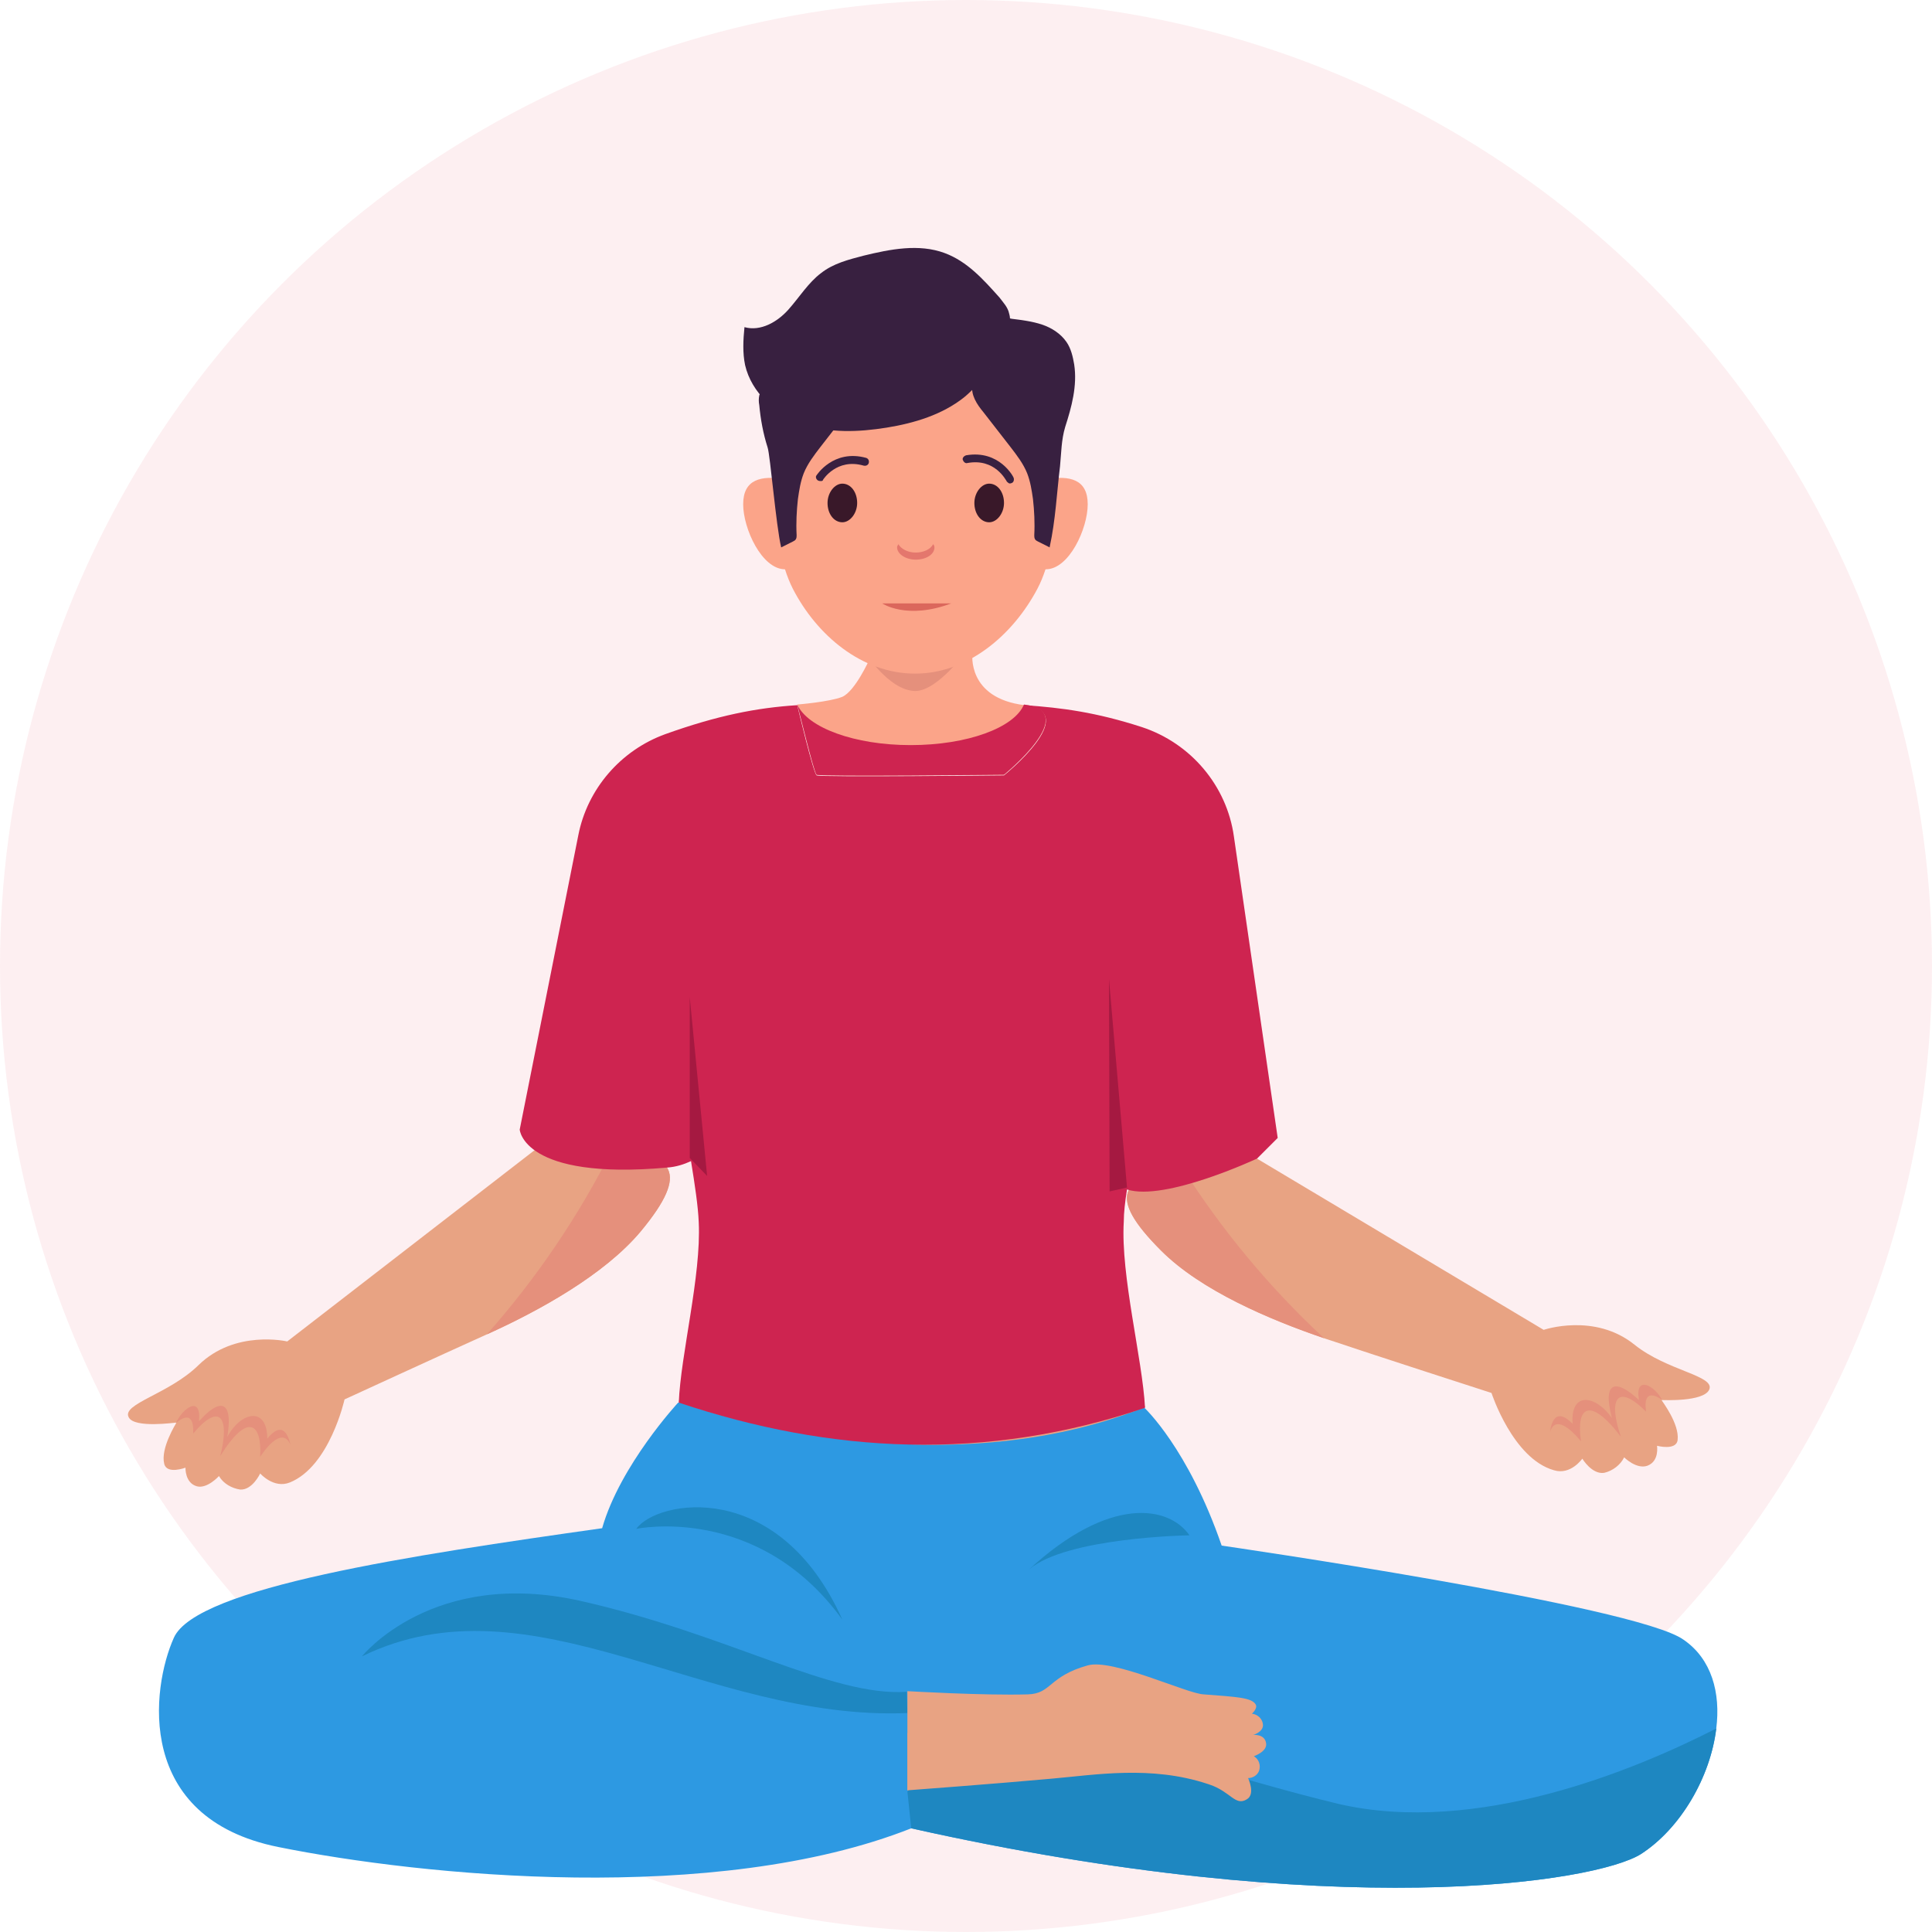 <?xml version="1.0" encoding="utf-8"?>
<!-- Generator: Adobe Illustrator 25.0.0, SVG Export Plug-In . SVG Version: 6.00 Build 0)  -->
<svg version="1.1" id="Layer_1" xmlns="http://www.w3.org/2000/svg" xmlns:xlink="http://www.w3.org/1999/xlink" x="0px" y="0px"
	 viewBox="0 0 300 300" style="enable-background:new 0 0 300 300;" xml:space="preserve">
<style type="text/css">
	.st0{opacity:8.000000e-02;fill:#E13856;enable-background:new    ;}
	.st1{fill:#FBA489;}
	.st2{fill:#A0B2CF;}
	.st3{fill:#2D99E2;}
	.st4{fill:#E8A383;}
	.st5{fill:#E5907C;}
	.st6{fill:#1E87C1;}
	.st7{fill:#391829;}
	.st8{fill:#382040;}
	.st9{fill:#E4776D;}
	.st10{fill:#DB675C;}
	.st11{fill:#CE2450;}
	.st12{fill:#A51941;}
</style>
<g>
	<g id="OBJECTS">
		<g id="Page-1">
			<g id="For-you-and-your-partner-Copy-4">
				<g id="Group-4">
					<circle id="Mask-Copy-2" class="st0" cx="150" cy="150" r="150"/>
				</g>
			</g>
		</g>
	</g>
</g>
<g>
	<path class="st1" d="M155.9,120.3c0,0-28.7,0.3-29.1,0c-0.4-0.3-2.8-10.3-3-10.9c0,0,0,0,0,0c0,0,5-0.4,7-1.2
		c2-0.9,4.2-5.8,4.2-5.8l16-0.9c0,0-0.9,6.9,8.1,8C168.1,110.4,155.9,120.3,155.9,120.3z"/>
	<g id="OBJECTS_2_">
		<path class="st2" d="M246.2,257.5c-0.1-0.2-0.3-0.3-0.4-0.2c-0.1,0-0.2,0.1-0.2,0.2c-0.6,2.3-0.8,4.6-1.3,6.9
			c-0.5,2.3-1.5,4.4-1.8,6.8c0,0.4,0.4,0.7,0.6,0.4c1.6-1.9,2.6-4.2,3-6.7C246.8,262.5,246.9,259.9,246.2,257.5z"/>
		<path class="st3" d="M266.5,268.4c-0.9,7.5-5.5,15.5-11.7,19.5c-7,4.4-47.2,10.8-113.3-4l0,0c-30.4,12-76,7.4-98.3,2.9
			S23.5,262.1,27,254.3c3.5-7.8,36.8-12.8,66.5-17c2.8-9.8,11.8-19.5,11.8-19.5s51.9-1.3,72.4,0.8c0,0,6.8,6.3,12,21.4
			c0,0,64.3,9.3,71.7,14.6C265.8,257.6,267.2,262.9,266.5,268.4z"/>
		<path class="st4" d="M177.8,218.5c-34.2,13.6-72.4-0.8-72.4-0.8l1.8-7.6l3.8-16.2l32.6-1l26.7-0.8L177.8,218.5z"/>
		<path class="st5" d="M168.2,215.9c-22.8,11.5-49.4,0.4-61.1-5.9l3.8-16.2l32.6-1C153.1,199,161.5,206.8,168.2,215.9z"/>
		<polygon class="st5" points="173.2,151.4 171,135.7 170.1,153.3 		"/>
		<path class="st5" d="M151.7,98.9c-1.6,2.3-6.1,8.4-9.6,8.4c-4.1-0.1-7.9-5.9-9.5-8.5c3.6,2,7.2,3.5,9.5,3.5
			C145.6,102,148.9,100.8,151.7,98.9z"/>
		<path class="st4" d="M99.5,191.2c-5.6,6.7-15.7,12.3-23.9,16c-7.1,3.2-22.1,10.1-22.1,10.1s-2.3,10.4-8.5,12.9
			c-2.5,1-4.6-1.4-4.6-1.4s-1.2,2.6-3.1,2.5c-1.3-0.2-2.6-0.9-3.3-2.1c0,0-1.8,2-3.4,1.6c-1.9-0.5-1.8-2.9-1.8-2.9s-2.9,1.1-3.3-0.6
			c-0.6-2.4,1.8-6.2,1.9-6.4c-0.3,0-6.5,0.9-7.4-0.8c-1.2-2.1,6.2-3.6,10.8-8.1c5.7-5.6,13.8-3.7,13.8-3.7l38.8-30
			c4.5,0,8.4,0,11.6,0.3C104.5,179.2,107.3,181.8,99.5,191.2z"/>
		<path class="st5" d="M27.3,221c0,0,2.9-2.8,2.7,1.6c4.2-5,5.7-2.4,4.2,3.5c4.2-6.8,6.5-5.2,6.2,0.1c3.7-5.4,4.7-1.8,4.7-1.8
			s-0.7-4.6-3.6-1c0-5-4-4.3-6.2-0.3c1-6.2-1.5-5.7-4.4-2.4C31.3,216.5,28.3,218.7,27.3,221z"/>
		<path class="st5" d="M99.5,191.2c-5.6,6.7-15.7,12.3-23.9,16c7.7-8.7,14.2-18.3,19.4-28.6C104.5,179.2,107.3,181.8,99.5,191.2z"/>
		<path class="st4" d="M180.3,194.2c6.2,6.2,16.8,10.7,25.3,13.6c7.4,2.5,26,8.5,26,8.5s3.3,10.2,9.7,12c2.6,0.8,4.4-1.8,4.4-1.8
			s1.5,2.5,3.4,2.2c1.3-0.3,2.5-1.2,3.1-2.4c0,0,1.9,1.9,3.6,1.3c1.9-0.7,1.5-3.1,1.5-3.1s3,0.8,3.2-0.9c0.3-2.5-2.4-6-2.5-6.2
			c0.3,0,6.5,0.3,7.4-1.6c1-2.2-6.5-2.9-11.6-7c-6.2-5-14.1-2.3-14.1-2.3l-44.7-26.7c-4.5,0.4-8.4,0.8-11.5,1.4
			C174.1,182.8,171.7,185.6,180.3,194.2z"/>
		<path class="st5" d="M258.1,217.4c0,0-3.1-2.5-2.5,1.8c-4.6-4.6-5.9-1.8-3.9,3.9c-4.9-6.4-7-4.6-6.2,0.7c-4.2-5-4.8-1.4-4.8-1.4
			s0.3-4.6,3.5-1.3c-0.4-5,3.5-4.6,6.1-0.9c-1.6-6.1,0.9-5.9,4.2-2.8C253.8,213.4,257,215.2,258.1,217.4z"/>
		<path class="st5" d="M180.3,194.2c6.2,6.2,16.8,10.7,25.3,13.6c-8.5-7.9-15.9-16.8-22.1-26.6C174.1,182.8,171.7,185.6,180.3,194.2
			z"/>
		<path class="st5" d="M187.5,277c-8.8-2.9-17.4-1.4-24.3-0.8c-8.8,0.8-22.3,1.8-22.3,1.8v-8.9c5.4,1,18,3.3,24,4
			C171.8,274,181.5,269.8,187.5,277z"/>
		<path class="st6" d="M140.9,266c-31.3,1.3-58.3-21.7-84.7-8.8c0,0,11-13.8,34-8.6c23,5.2,38.9,14.9,50.6,14.1L140.9,266z"/>
		<path class="st6" d="M266.5,268.4c-0.9,7.5-5.5,15.5-11.7,19.5c-7,4.4-47.2,10.8-113.3-4l0,0l-0.6-5.7
			c12.6-17.7,36.6-5.4,66.9,1.9C229.3,285.1,254,274.8,266.5,268.4z"/>
		<path class="st4" d="M194.7,272.7c0.8,0.5,1.1,1.4,0.8,2.3c-0.3,0.7-1,1.1-1.7,1.1c0,0,1.2,2.5-0.2,3.3c-1.8,1.1-2.5-1.2-5.8-2.3
			l-0.3-0.1c-8.8-2.9-17.4-1.4-24.3-0.8c-8.8,0.8-22.3,1.8-22.3,1.8v-15.4c0,0,11.8,0.7,18.7,0.5c3.7-0.1,3.2-2.8,9.3-4.5
			c3.9-1.1,15.4,4.4,18,4.5c5.2,0.4,7.5,0.5,8.1,1.6c0.3,0.6-0.6,1.4-0.6,1.4c0.9,0.1,1.6,0.8,1.7,1.6c0.2,1.2-1.5,1.7-1.5,1.7
			s1.8-0.2,2,1.3C196.8,272,194.7,272.7,194.7,272.7z"/>
		<path class="st6" d="M184.7,238.4c0,0-19.1,0.3-24.9,5.3C172.3,232.2,181.5,233.8,184.7,238.4z"/>
		<path class="st6" d="M98.8,237.4c0,0,18.9-4,32,14.1C120.9,229.4,102,232.9,98.8,237.4z"/>
		<g>
			<path class="st1" d="M128.4,81.4c0,3.9-2.9,7-6.5,7c-3.6,0-6.5-6.3-6.5-10.1c0-3.9,2.8-4.5,6.5-3.9
				C125.5,75,128.4,77.6,128.4,81.4z"/>
			<path class="st1" d="M155.9,81.4c0,3.9,2.9,7,6.5,7c3.6,0,6.5-6.3,6.5-10.1c0-3.9-2.8-4.5-6.5-3.9
				C158.9,75,155.9,77.6,155.9,81.4z"/>
		</g>
		<path class="st1" d="M162.6,61.9c-2.5-7.2-20.5-7.5-20.5-7.5s-18,0.2-20.5,7.5c-2.5,7.2-2.2,22.2,1.5,29.5
			c3.7,7.2,10.7,13.2,19,13.2c8.2,0,15.2-6,19-13.2C164.9,84.2,165.1,69.2,162.6,61.9z"/>
		<g>
			<path class="st7" d="M133.1,78.1c0,1.6-1.1,3-2.3,3c-1.3,0-2.3-1.3-2.3-3c0-1.6,1.1-3,2.3-3C132.1,75.1,133.1,76.4,133.1,78.1z"
				/>
			<path class="st7" d="M155.9,78.1c0,1.6-1.1,3-2.3,3c-1.3,0-2.3-1.3-2.3-3c0-1.6,1.1-3,2.3-3C154.9,75.1,155.9,76.4,155.9,78.1z"
				/>
		</g>
		<path class="st8" d="M127.2,57c1.2-0.1,2.5-0.2,3.6,0.2c1.2,0.4,2.2,1.3,2.5,2.5c0.3,1.6-0.7,3.1-1.7,4.3
			c-1.4,1.8-2.8,3.6-4.2,5.4c-1,1.3-2,2.6-2.6,4.1c-0.5,1.3-0.7,2.6-0.9,4c-0.2,1.8-0.3,3.7-0.2,5.6c0,0.2,0,0.4-0.1,0.6
			c-0.1,0.2-0.3,0.3-0.5,0.4c-0.6,0.3-1.2,0.6-1.8,0.9c-0.8-3.4-1.7-14.3-2.1-15.5c-0.7-2.2-1.1-4.4-1.3-6.6c-0.1-0.5-0.1-1,0-1.5
			c0.3-1.1,1.2-1.9,2.3-2.5C122.3,57.8,124.8,57.3,127.2,57z"/>
		<path class="st8" d="M153,48.9c-0.1,0-0.2,0.1-0.3,0.2c-0.4,0.5,0.2,2.1,0.3,2.6c0.1,0.7,1.5,5.2,0.5,5.5
			c-1.2,0.4-2.2,1.3-2.5,2.5c-0.3,1.6,0.7,3.1,1.7,4.3c1.4,1.8,2.8,3.6,4.2,5.4c1,1.3,2,2.6,2.6,4.1c0.5,1.3,0.7,2.6,0.9,4
			c0.2,1.8,0.3,3.7,0.2,5.6c0,0.2,0,0.4,0.1,0.6c0.1,0.2,0.3,0.3,0.5,0.4c0.6,0.3,1.2,0.6,1.8,0.9c0,0,0-0.2,0-0.1
			c0.9-4.1,1.1-8.4,1.6-12.5c0.2-2.1,0.2-4.1,0.8-6.1c1-3.1,1.9-6.4,1.4-9.7c-0.2-1.2-0.5-2.5-1.2-3.5c-0.9-1.3-2.3-2.2-3.8-2.7
			c-1.5-0.5-3.1-0.7-4.7-0.9C156.5,49.4,153.9,48.7,153,48.9z"/>
		<path class="st8" d="M155.2,46.2c-2.5-2.8-5-5.6-8.5-6.9c-4-1.5-8.5-0.6-12.6,0.4c-2.3,0.6-4.7,1.2-6.6,2.7
			c-2,1.5-3.4,3.8-5.1,5.7c-1.7,1.9-4.3,3.4-6.8,2.7c-0.2,2-0.3,4,0.1,5.9c1,4.3,4.7,7.6,8.9,9.1c4.2,1.5,8.7,1.3,13.1,0.6
			c4.3-0.7,8.6-2,12-4.7c2.9-2.4,5-5.7,6.4-9.1c0.5-1.2,1-2.6,0.6-3.9C156.5,47.7,155.8,47,155.2,46.2z"/>
		<path class="st9" d="M142.2,85.8c-1.3,0-2.3-0.6-2.7-1.3c-0.1,0.2-0.2,0.3-0.2,0.5c0,1,1.3,1.9,2.9,1.9c1.6,0,2.9-0.8,2.9-1.9
			c0-0.2-0.1-0.4-0.2-0.5C144.5,85.3,143.4,85.8,142.2,85.8z"/>
		<g>
			<path class="st8" d="M127.5,74.7c-0.2,0-0.3,0-0.5-0.1c-0.3-0.2-0.4-0.6-0.2-0.8c0,0,2.6-4.1,7.7-2.7c0.3,0.1,0.5,0.4,0.4,0.8
				c-0.1,0.3-0.4,0.5-0.8,0.4c-4.2-1.2-6.3,2.2-6.3,2.2C127.8,74.6,127.7,74.7,127.5,74.7z"/>
		</g>
		<g>
			<path class="st8" d="M156.6,75c-0.1-0.1-0.3-0.2-0.3-0.3c-0.1-0.1-1.8-3.6-6.1-2.8c-0.3,0.1-0.6-0.2-0.7-0.5
				c-0.1-0.3,0.2-0.6,0.5-0.7c5.2-0.9,7.4,3.4,7.4,3.5c0.1,0.3,0,0.7-0.3,0.8C156.9,75.1,156.7,75.1,156.6,75z"/>
		</g>
		<path class="st10" d="M137,93.7c0,0,3.8,2.6,10.7,0"/>
	</g>
	<path class="st11" d="M155.9,120.3c0,0-28.7,0.3-29.1,0c-0.4-0.3-2.8-10.3-3-10.9c1.6,3.6,8.9,6.3,17.6,6.3
		c8.8,0,16.1-2.7,17.6-6.3C168.1,110.4,155.9,120.3,155.9,120.3z"/>
	<path class="st11" d="M174.5,189.7c-0.5,8.4,2.9,21.3,3.3,28.9c-24.7,8.4-48.8,7.1-72.4-0.8c0.3-7.5,3.5-19.7,3.1-28
		c-0.1-2.5-0.6-5.8-1.2-9.5c-1.1,0.5-2.3,0.9-3.7,1c-22.4,2-22.9-5.9-22.9-5.9l9.1-45.7c1.4-7.2,6.6-13.2,13.5-15.7
		c8.1-2.9,14.2-4.1,20.5-4.5c0,0,0,0,0,0c0.1,0.5,2.5,10.5,3,10.9c0.4,0.3,29.1,0,29.1,0s12.2-9.8,3.2-10.9
		c5.8,0.4,11.1,1.1,18.2,3.4c7.6,2.5,13.2,9.1,14.3,17l6.8,46.8l-3.2,3.2c0,0-14.3,6.7-20.2,4.8
		C174.7,186.6,174.5,188.3,174.5,189.7z"/>
	<polygon class="st12" points="175,184.4 172.2,152 172.3,185 	"/>
	<polygon class="st12" points="107.1,179.8 107.1,154.8 109.8,182.6 	"/>
</g>
</svg>
